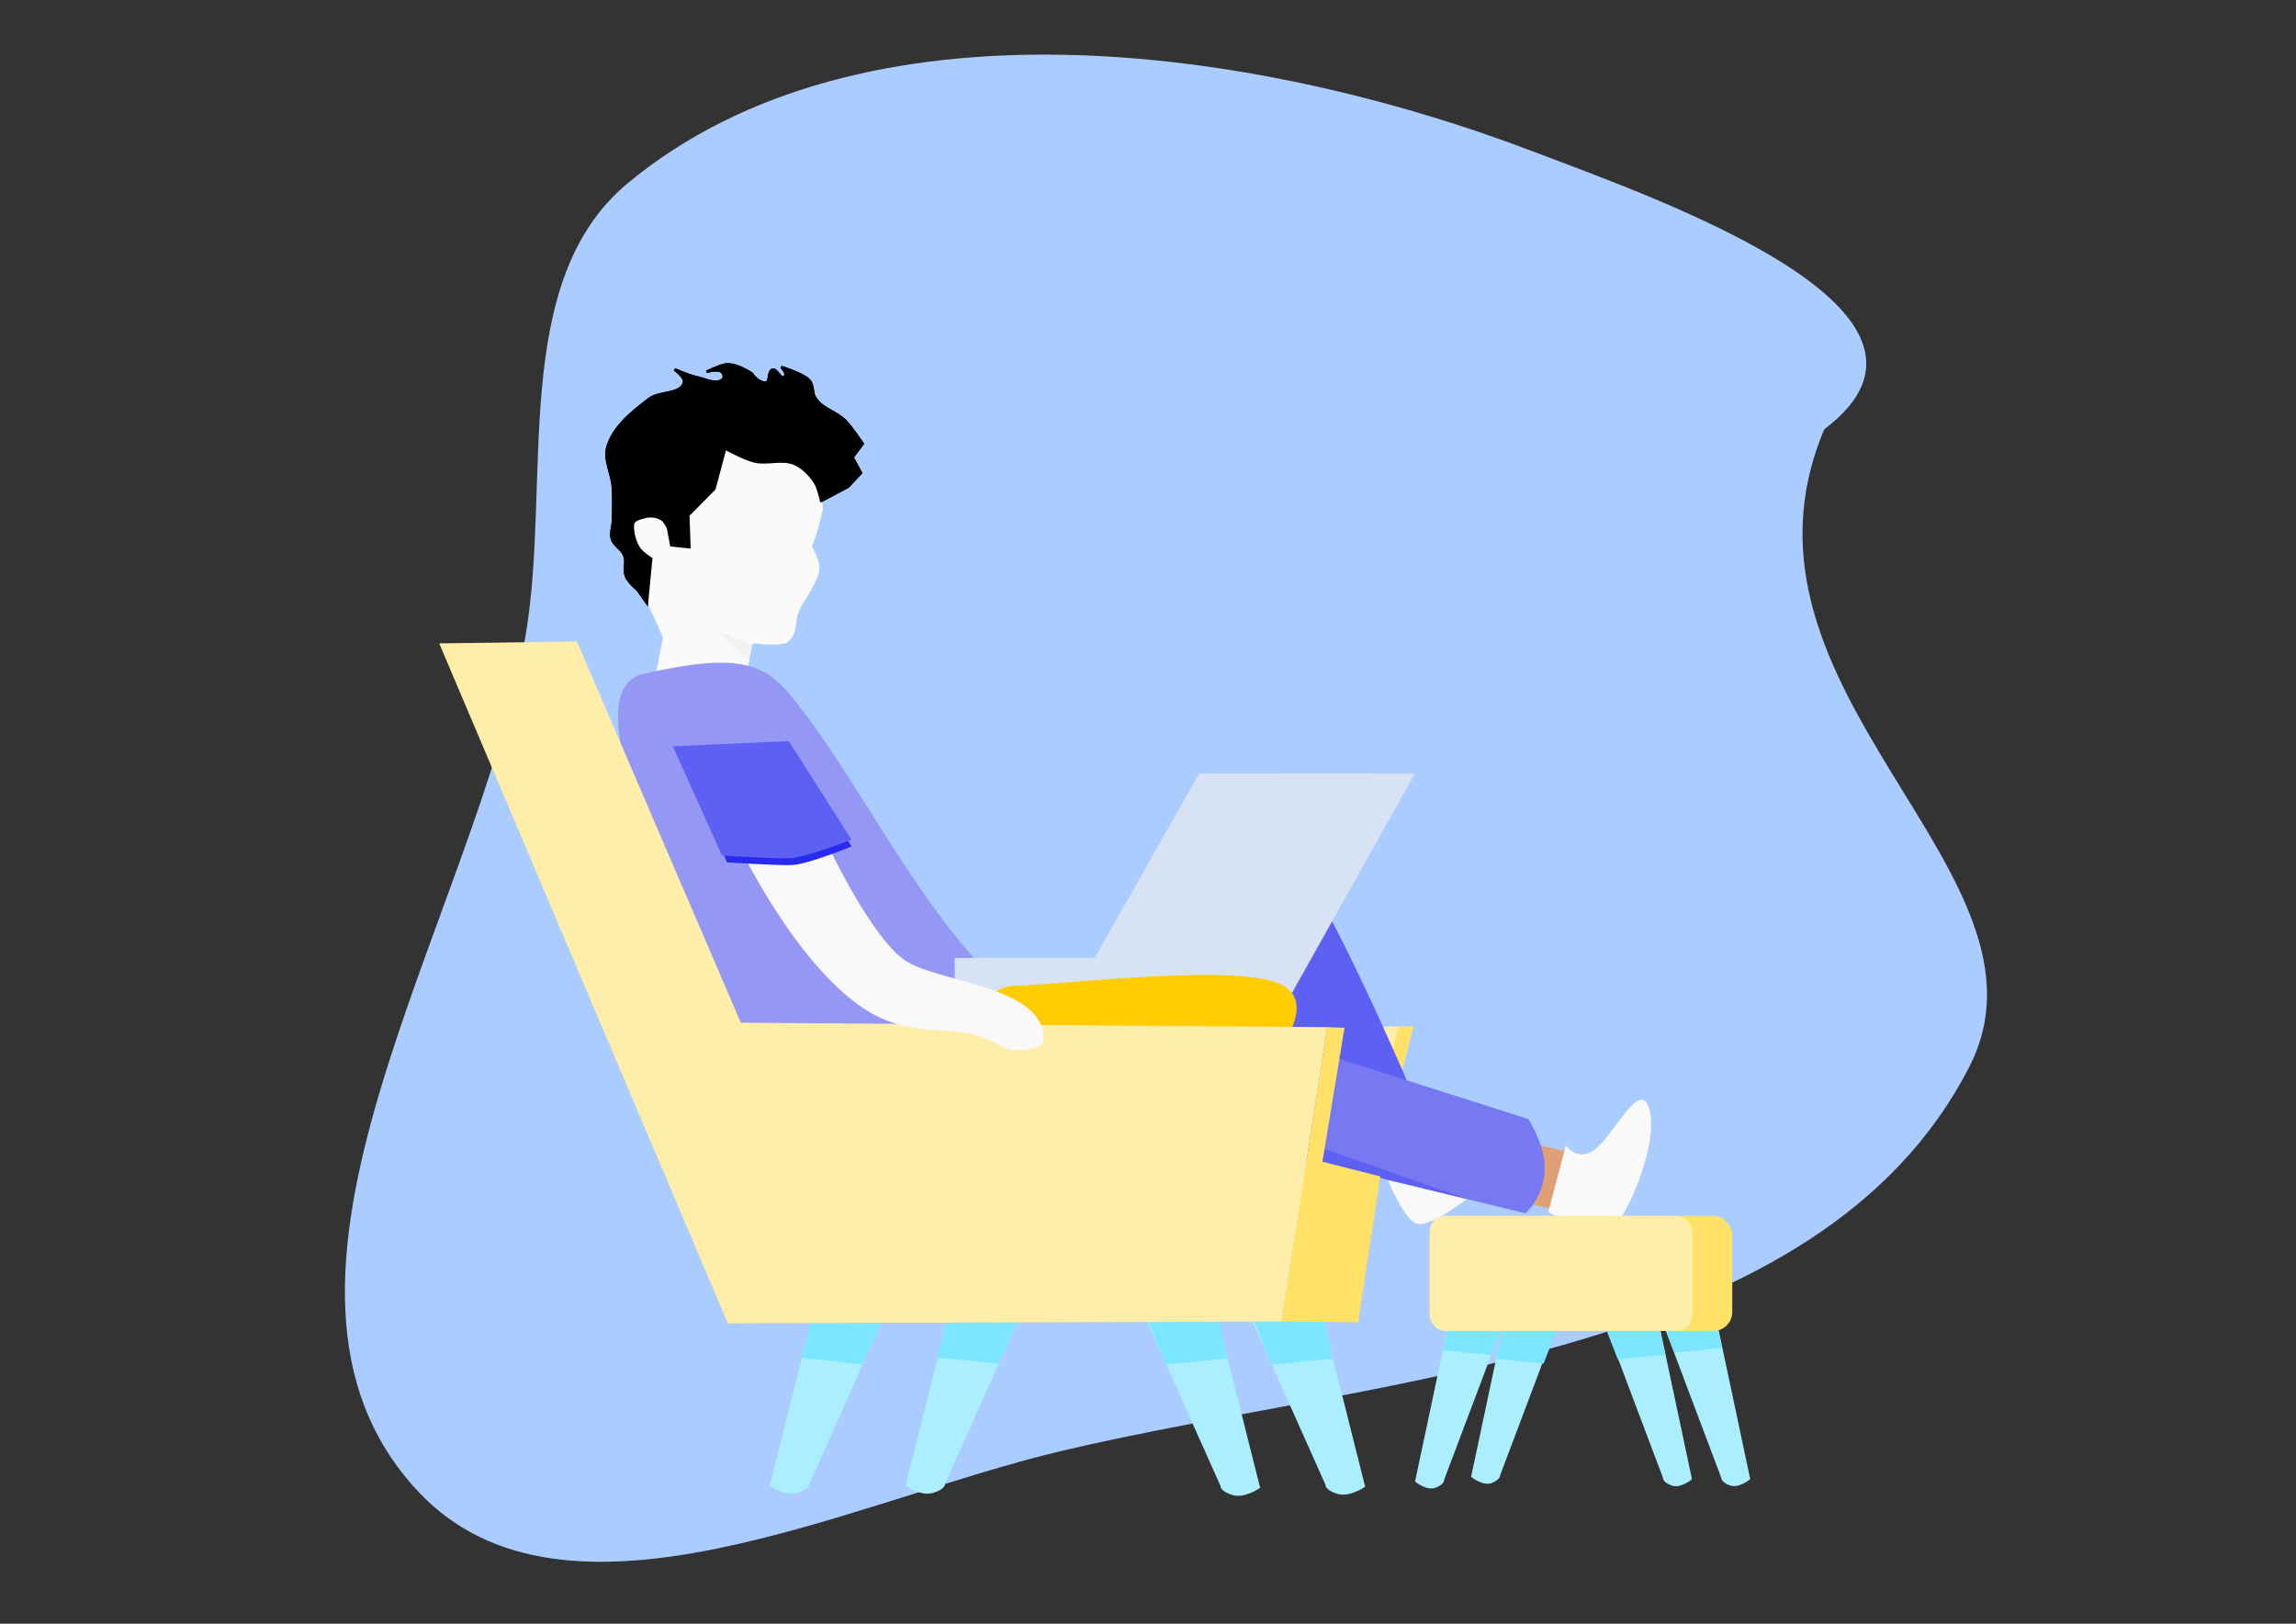 <?xml version="1.0" encoding="UTF-8" standalone="no"?>
<svg
   xmlns:dc="http://purl.org/dc/elements/1.1/"
   xmlns:cc="http://creativecommons.org/ns#"
   xmlns:rdf="http://www.w3.org/1999/02/22-rdf-syntax-ns#"
   xmlns:svg="http://www.w3.org/2000/svg"
   xmlns="http://www.w3.org/2000/svg"
   xmlns:sodipodi="http://sodipodi.sourceforge.net/DTD/sodipodi-0.dtd"
   xmlns:inkscape="http://www.inkscape.org/namespaces/inkscape"
   inkscape:export-ydpi="300"
   inkscape:export-xdpi="300"
   inkscape:export-filename="/home/omkarpathak/Documents/GIT/illustrations/pngs/omkar_lean.png"
   sodipodi:docname="omkar_lean.svg"
   inkscape:version="1.0 (6e3e5246a0, 2020-05-07)"
   id="svg993"
   version="1.1"
   viewBox="0 0 297 210"
   height="210mm"
   width="297mm">
  <rect x="0" y="0" width="297" height="210" fill="#333333" stroke="none"/>
  <defs
     id="defs987">
    <inkscape:perspective
       id="perspective1586"
       inkscape:persp3d-origin="199.36627 : 36.009246 : 1"
       inkscape:vp_z="237.97384 : 145.48392 : 1"
       inkscape:vp_y="-711.21254 : 702.97701 : 0"
       inkscape:vp_x="90.348654 : -3.8707153 : 1"
       sodipodi:type="inkscape:persp3d" />
  </defs>
  <sodipodi:namedview
     inkscape:window-maximized="1"
     inkscape:window-y="0"
     inkscape:window-x="0"
     inkscape:window-height="1041"
     inkscape:window-width="1920"
     showgrid="false"
     inkscape:document-rotation="0"
     inkscape:current-layer="layer1"
     inkscape:document-units="mm"
     inkscape:cy="442.89373"
     inkscape:cx="526.15246"
     inkscape:zoom="0.98994949"
     inkscape:pageshadow="2"
     inkscape:pageopacity="0.0"
     borderopacity="1.0"
     bordercolor="#666666"
     pagecolor="#ffffff"
     id="base" />
  <g
     id="layer1"
     inkscape:groupmode="layer"
     inkscape:label="Layer 1">
    <path
       sodipodi:nodetypes="saaaaacs"
       id="path1725"
       d="M 198.426,19.632 C 161.897,5.711 111.331,-1.253 81.22,23.677 65.76,36.477 71.408,62.639 67.949,82.41 61.549,118.991 28.696,165.919 54.149,192.961 c 19.032,20.221 56.113,1.083 83.138,-5.299 41.369,-9.769 98.064,-11.843 117.448,-49.673 C 267.592,112.899 221.603,89.564 235.979,55.519 256.211,40.277 214.606,25.798 198.426,19.632 Z"
       style="fill:#aaccff;stroke:none;stroke-width:0.265px;stroke-linecap:butt;stroke-linejoin:miter;stroke-opacity:1" />
    <path
       sodipodi:nodetypes="cscsscc"
       id="path1672"
       d="m 163.569,148.83 c 0,0 0.624,7.513 1.865,8.839 1.241,1.326 5.579,1.716 5.579,1.716 0,0 6.748,0.981 5.827,0.024 -0.921,-0.957 -2.539,-3.867 -3.312,-4.226 -0.773,-0.359 -2.991,-2.589 -2.991,-2.589 z"
       style="fill:#f9f9f9;fill-opacity:1;stroke:none;stroke-width:0.265px;stroke-linecap:butt;stroke-linejoin:miter;stroke-opacity:1" />
    <path
       sodipodi:nodetypes="cccccc"
       id="path1670"
       d="m 195.655,147.277 9.462,2.231 -3.227,7.114 -8.991,-2.1 2.558,-7.386 z"
       style="fill:#dea074;fill-opacity:1;stroke:none;stroke-width:0.265px;stroke-linecap:butt;stroke-linejoin:miter;stroke-opacity:1" />
    <g
       transform="matrix(1.842,0,0,1.842,22.954,-141.39)"
       id="g1729"
       style="fill:#ffeeaa;stroke-width:0.543">
      <path
         sodipodi:nodetypes="ccccc"
         id="path1676"
         d="m 83.971,148.846 2.831,-0.006 -1.062,4.064 -0.709,-1.673 z"
         style="fill:#ffeeaa;fill-opacity:1;stroke:none;stroke-width:0.144px;stroke-linecap:butt;stroke-linejoin:miter;stroke-opacity:1" />
      <path
         sodipodi:nodetypes="ccccc"
         id="path1678"
         d="m 85.74,152.904 -0.607,-1.462 0.592,-2.594 1.077,-0.008 z"
         style="fill:#ffe167;fill-opacity:1;stroke:none;stroke-width:0.144px;stroke-linecap:butt;stroke-linejoin:miter;stroke-opacity:1" />
    </g>
    <path
       id="path1640"
       d="m 147.93,140.839 c 0,0 11.52,-37.504 17.357,-32.537 5.837,4.967 19.35,37.66 19.35,37.66 z"
       style="fill:#5e60f3;fill-opacity:1;stroke:none;stroke-width:0.265px;stroke-linecap:butt;stroke-linejoin:miter;stroke-opacity:1" />
    <path
       id="path1731"
       d="m 179.578,152.684 c 0,0 1.801,4.581 3.501,5.513 1.7,0.932 7.335,-3.649 7.335,-3.649 z"
       style="fill:#f9f9f9;fill-opacity:1;stroke:none;stroke-width:0.265px;stroke-linecap:butt;stroke-linejoin:miter;stroke-opacity:1" />
    <path
       sodipodi:nodetypes="ccsccc"
       id="path1584"
       d="m 163.774,148.772 33.558,8.145 c 0,0 2.54,-2.207 2.487,-5.961 -0.043,-3.042 -2.124,-6.223 -2.124,-6.223 l -37.042,-11.807 z"
       style="fill:#7779f3;fill-opacity:1;stroke:none;stroke-width:0.265px;stroke-linecap:butt;stroke-linejoin:miter;stroke-opacity:1" />
    <path
       sodipodi:nodetypes="cccccssscssscscssscsssssssscccssssccccccssscc"
       inkscape:connector-curvature="0"
       id="path847"
       d="m 106.232,64.772 3.453,-1.825 1.671,-1.779 -1.088,-2.016 1.313,-1.758 c 0,0 -1.322,-1.972 -2.125,-2.839 -1.207,-1.305 -2.835,-1.497 -3.904,-2.918 -0.636,-0.846 -0.205,-1.724 -0.931,-2.494 -0.744,-0.789 -3.554,-1.67 -3.554,-1.67 0,0 0.974,0.917 0.36,1.294 -0.501,0.308 -0.932,-1.086 -1.5,-0.933 -0.613,0.166 -0.262,1.713 -0.891,1.685 -1.097,-0.05 -1.768,-1.167 -1.768,-1.167 0,0 -2.125,-1.488 -3.563,-1.17 -0.771,0.171 -2.303,0.908 -2.303,0.908 0,0 1.63,-0.531 2.088,0.122 0.16,0.228 0.229,0.641 0.029,0.834 -0.82,0.792 -2.294,-0.011 -3.409,-0.247 -0.988,-0.208 -2.853,-1.018 -2.853,-1.018 0,0 1.411,1.001 1.242,1.676 -0.402,1.61 -3.17,1.129 -4.492,2.129 -2.181,1.651 -4.607,3.564 -5.4,6.186 -0.51,1.685 0.568,3.48 0.684,5.237 0.096,1.441 0.05,2.89 0.011,4.334 -0.025,0.787 -0.362,1.606 -0.134,2.359 0.259,0.852 1.29,1.3 1.608,2.131 0.33,0.861 -0.125,1.906 0.238,2.756 0.303,0.718 1.529,1.766 1.529,1.766 l 1.131,1.605 0.549,-5.698 c 0,0 -1.206,-0.768 -1.573,-1.356 -0.557,-0.892 -0.853,-1.985 -0.799,-3.053 0.034,-0.597 0.853,-0.805 1.427,-0.967 0.794,-0.224 1.686,-0.161 2.372,0.297 0.399,0.266 0.774,1.102 0.774,1.102 l 0.423,2.229 2.319,0.249 -0.145,-4.128 3.38,-3.414 1.396,-5.222 c 0,0 2.428,1.34 3.759,1.662 1.675,0.405 3.569,-0.359 5.161,0.302 1.103,0.458 2.014,1.39 2.677,2.386 0.473,0.711 0.834,2.424 0.834,2.424 z"
       style="opacity:1;fill:#fafafa;fill-opacity:1;stroke:#000000;stroke-width:0.341;stroke-linecap:butt;stroke-linejoin:miter;stroke-miterlimit:4;stroke-dasharray:none;stroke-opacity:1" />
    <path
       sodipodi:nodetypes="ccccccscscccccccccscccccsccccc"
       inkscape:connector-curvature="0"
       id="path826"
       d="m 93.802,57.999 3.759,1.663 c 0,0 3.499,-0.273 5.161,0.302 1.178,0.648 1.93,1.389 2.677,2.385 0.72,1.415 1.002,2.431 1.036,3.587 -0.411,1.702 -0.756,3.286 -1.417,4.681 0,0 0.925,1.683 0.976,2.623 0.052,0.95 -0.329,1.727 -0.892,2.674 -0.467,1.165 -1.435,2.185 -1.853,3.41 -0.352,1.03 -0.191,2.149 -0.742,3.026 -0.253,0.398 -0.636,0.809 -1.1,0.889 -1.232,0.212 -2.51,0.17 -3.777,-0.067 l -0.343,0.213 -2.43,13.262 c 0,0 -9.572,0.171 -12.433,0.071 l 2.606,-10.465 0.709,-3.737 c -0.553,-1.572 -2.06,-4.553 -2.06,-4.553 0,0 -1.161,-6.536 0.549,-5.698 1.46,0.716 1.947,-0.898 1.947,-0.898 0,0 -0.36,1.006 -0.841,1.106 -0.667,0.138 -1.448,-0.342 -2.023,-0.86 -0.93,-0.839 -1.423,-2.179 -1.346,-3.719 0.029,-0.555 0.992,-0.901 0.992,-0.901 0.929,-0.374 2.209,-0.173 2.964,0.486 0.797,0.696 0.932,3.037 0.932,3.037 l 2.319,0.249 -0.145,-4.128 3.38,-3.414 z"
       style="opacity:1;fill:#fafafa;fill-opacity:1;stroke:none;stroke-width:0.341;stroke-linecap:butt;stroke-linejoin:miter;stroke-miterlimit:4;stroke-dasharray:none;stroke-opacity:1" />
    <path
       id="path1580"
       d="m 97.287,83.384 -4.721,-1.974 4.166,3.986 z"
       style="fill:#f2f2f2;stroke:none;stroke-width:0.265px;stroke-linecap:butt;stroke-linejoin:miter;stroke-opacity:1" />
    <path
       sodipodi:nodetypes="ssascs"
       id="path1564"
       d="m 83.271,87.146 c 11.14,-2.523 15.239,-1.777 18.862,2.622 9.497,11.533 16.851,28.807 29.254,39.521 7.168,6.191 26.428,10.458 25.054,13.403 -1.374,2.945 -48.658,10.159 -48.658,10.159 0,0 -39.299,-62.355 -24.512,-65.705 z"
       style="fill:#9597f4;fill-opacity:1;stroke:none;stroke-width:0.265px;stroke-linecap:butt;stroke-linejoin:miter;stroke-opacity:1" />
    <path
       d="m 155.13,100.029 -13.532,23.861 H 123.504 v 4.579 h 34.825 v -0.054 l 8.773,0.054 15.913,-28.405 z"
       style="fill:#d7e3f4;fill-opacity:1;stroke:none;stroke-width:0.5;stroke-miterlimit:4;stroke-dasharray:none;stroke-opacity:1;paint-order:stroke fill markers"
       id="rect1644" />
    <path
       id="path1646"
       d="m 125.036,141.803 c 0,0 -0.644,-14.133 6.181,-14.308 6.825,-0.175 29.697,-3.074 34.825,-3e-5 5.128,3.074 -3.069,11.334 -3.069,11.334 z"
       style="fill:#ffcc00;stroke:none;stroke-width:0.265px;stroke-linecap:butt;stroke-linejoin:miter;stroke-opacity:1" />
    <path
       style="opacity:1;fill:#000000;fill-opacity:1;stroke:#000000;stroke-width:0.341;stroke-linecap:butt;stroke-linejoin:miter;stroke-miterlimit:4;stroke-dasharray:none;stroke-opacity:1"
       d="m 106.232,64.772 3.453,-1.825 1.671,-1.779 -1.088,-2.016 1.313,-1.758 c 0,0 -1.322,-1.972 -2.125,-2.839 -1.207,-1.305 -2.835,-1.497 -3.904,-2.918 -0.636,-0.846 -0.205,-1.724 -0.931,-2.494 -0.744,-0.789 -3.554,-1.67 -3.554,-1.67 0,0 0.974,0.917 0.36,1.294 -0.501,0.308 -0.932,-1.086 -1.5,-0.933 -0.613,0.166 -0.262,1.713 -0.891,1.685 -1.097,-0.05 -1.768,-1.167 -1.768,-1.167 0,0 -2.125,-1.488 -3.563,-1.17 -0.771,0.171 -2.303,0.908 -2.303,0.908 0,0 1.63,-0.531 2.088,0.122 0.16,0.228 0.229,0.641 0.029,0.834 -0.82,0.792 -2.294,-0.011 -3.409,-0.247 -0.988,-0.208 -2.853,-1.018 -2.853,-1.018 0,0 1.411,1.001 1.242,1.676 -0.402,1.61 -3.17,1.129 -4.492,2.129 -2.181,1.651 -4.607,3.564 -5.4,6.186 -0.51,1.685 0.568,3.48 0.684,5.237 0.096,1.441 0.05,2.89 0.011,4.334 -0.025,0.787 -0.362,1.606 -0.134,2.359 0.259,0.852 1.29,1.3 1.608,2.131 0.33,0.861 -0.125,1.906 0.238,2.756 0.303,0.718 1.529,1.766 1.529,1.766 l 1.131,1.605 0.549,-5.698 c 0,0 -1.206,-0.768 -1.573,-1.356 -0.557,-0.892 -0.853,-1.985 -0.799,-3.053 0.034,-0.597 0.853,-0.805 1.427,-0.967 0.794,-0.224 1.686,-0.161 2.372,0.297 0.399,0.266 0.774,1.102 0.774,1.102 l 0.423,2.229 2.319,0.249 -0.145,-4.128 3.38,-3.414 1.396,-5.222 c 0,0 2.428,1.34 3.759,1.662 1.675,0.405 3.569,-0.359 5.161,0.302 1.103,0.458 2.014,1.39 2.677,2.386 0.473,0.711 0.834,2.424 0.834,2.424 z"
       id="path1568"
       inkscape:connector-curvature="0"
       sodipodi:nodetypes="cccccssscssscscssscsssssssscccssssccccccssscc" />
    <path
       sodipodi:nodetypes="csssscc"
       id="path1668"
       d="m 202.566,148.138 c 0,0 1.541,2.304 3.883,0.41 2.343,-1.895 5.532,-8.652 6.767,-5.489 1.235,3.163 -0.881,9.105 -2.142,11.859 -2.874,6.279 -3.868,3.51 -7.465,2.865 -3.597,-0.645 -3.306,-1.137 -3.306,-1.137 z"
       style="fill:#f9f9f9;stroke:none;stroke-width:0.265px;stroke-linecap:butt;stroke-linejoin:miter;stroke-opacity:1" />
    <path
       id="path1733"
       d="m 166.923,149.493 22.874,5.595 -22.388,-7.871 z"
       style="fill:#5e60f3;stroke:none;stroke-width:0.265px;stroke-linecap:butt;stroke-linejoin:miter;stroke-opacity:1;fill-opacity:1" />
    <g
       transform="matrix(1.842,0,0,1.842,26.453,-141.353)"
       style="fill:#ffeeaa;stroke-width:0.543"
       id="g1689">
      <path
         style="fill:#aaeeff;stroke:none;stroke-width:0.144px;stroke-linecap:butt;stroke-linejoin:miter;stroke-opacity:1"
         d="m 102.137,169.657 2.322,10.946 c 0,0 -0.793,0.673 -1.436,0.437 -0.643,-0.236 -0.606,-0.552 -0.606,-0.552 l -4.215,-11.172 z"
         id="path1705" />
      <path
         style="fill:#aaeeff;stroke:none;stroke-width:0.144px;stroke-linecap:butt;stroke-linejoin:miter;stroke-opacity:1"
         d="m 87.334,169.815 -2.323,10.946 c 0,0 0.793,0.673 1.436,0.437 0.643,-0.236 0.606,-0.552 0.606,-0.552 l 4.215,-11.172 z"
         id="path1701" />
      <path
         id="path1703"
         d="m 91.271,169.484 -2.323,10.946 c 0,0 0.793,0.673 1.436,0.437 0.643,-0.236 0.606,-0.552 0.606,-0.552 l 4.215,-11.172 z"
         style="fill:#aaeeff;stroke:none;stroke-width:0.144px;stroke-linecap:butt;stroke-linejoin:miter;stroke-opacity:1" />
      <path
         id="path1707"
         d="m 106.228,169.651 2.323,10.946 c 0,0 -0.793,0.673 -1.436,0.437 -0.643,-0.236 -0.606,-0.552 -0.606,-0.552 l -4.215,-11.172 z"
         style="fill:#aaeeff;stroke:none;stroke-width:0.144px;stroke-linecap:butt;stroke-linejoin:miter;stroke-opacity:1" />
      <path
         id="path1693"
         d="m 42.866,168.453 -3.168,12.601 c 0,0 1.081,0.775 1.959,0.503 0.878,-0.272 0.826,-0.636 0.826,-0.636 l 5.749,-12.861 z"
         style="fill:#aaeeff;stroke:none;stroke-width:0.144px;stroke-linecap:butt;stroke-linejoin:miter;stroke-opacity:1" />
      <path
         style="fill:#aaeeff;stroke:none;stroke-width:0.144px;stroke-linecap:butt;stroke-linejoin:miter;stroke-opacity:1"
         d="m 52.391,168.453 -3.168,12.601 c 0,0 1.081,0.775 1.959,0.503 0.878,-0.272 0.826,-0.636 0.826,-0.636 L 57.757,168.061 Z"
         id="path1695" />
      <path
         id="path1697"
         d="m 70.965,168.603 3.168,12.601 c 0,0 -1.081,0.775 -1.959,0.503 -0.878,-0.272 -0.826,-0.636 -0.826,-0.636 l -5.749,-12.861 z"
         style="fill:#aaeeff;stroke:none;stroke-width:0.144px;stroke-linecap:butt;stroke-linejoin:miter;stroke-opacity:1" />
      <path
         style="fill:#aaeeff;stroke:none;stroke-width:0.144px;stroke-linecap:butt;stroke-linejoin:miter;stroke-opacity:1"
         d="m 78.339,168.523 3.168,12.601 c 0,0 -1.081,0.775 -1.959,0.503 -0.878,-0.272 -0.826,-0.636 -0.826,-0.636 l -5.749,-12.861 z"
         id="path1699" />
      <path
         sodipodi:nodetypes="ccccc"
         id="path1709"
         d="m 42.866,168.453 -0.919,3.616 4.265,0.48 2.019,-4.488 z"
         style="fill:#7ce5ff;fill-opacity:1;stroke:none;stroke-width:0.144px;stroke-linecap:butt;stroke-linejoin:miter;stroke-opacity:1" />
      <path
         sodipodi:nodetypes="ccccc"
         style="fill:#7ce5ff;fill-opacity:1;stroke:none;stroke-width:0.144px;stroke-linecap:butt;stroke-linejoin:miter;stroke-opacity:1"
         d="m 52.391,168.453 -0.919,3.616 4.288,0.407 1.997,-4.415 z"
         id="path1711" />
      <path
         sodipodi:nodetypes="ccccc"
         id="path1713"
         d="m 71.049,168.453 0.764,3.662 -4.276,0.434 -1.853,-4.488 z"
         style="fill:#7ce5ff;fill-opacity:1;stroke:none;stroke-width:0.144px;stroke-linecap:butt;stroke-linejoin:miter;stroke-opacity:1" />
      <path
         sodipodi:nodetypes="ccccc"
         style="fill:#7ce5ff;fill-opacity:1;stroke:none;stroke-width:0.144px;stroke-linecap:butt;stroke-linejoin:miter;stroke-opacity:1"
         d="m 78.472,168.453 0.744,3.685 -4.257,0.411 -1.853,-4.488 z"
         id="path1715" />
      <g
         transform="matrix(0.91,0,0,1,1.486,0)"
         style="fill:#ffeeaa;stroke-width:0.569"
         id="g1682">
        <path
           sodipodi:nodetypes="ccccccc"
           id="path1566"
           d="m 16.481,121.915 22.269,47.736 42.726,-0.128 3.539,-20.663 -45.257,-0.313 -12.652,-26.769 z"
           style="fill:#ffeeaa;stroke:none;stroke-width:0.151px;stroke-linecap:butt;stroke-linejoin:miter;stroke-opacity:1" />
        <path
           sodipodi:nodetypes="cccccccc"
           id="path1674"
           d="m 85.014,148.86 v 0 l 1.33,0.046 -1.707,9.405 4.466,1.028 -1.708,10.242 -5.92,-0.059 z"
           style="fill:#ffe167;fill-opacity:1;stroke:none;stroke-width:0.151px;stroke-linecap:butt;stroke-linejoin:miter;stroke-opacity:1" />
      </g>
      <path
         id="path1717"
         d="m 87.561,168.875 -0.561,2.664 3.331,0.343 0.936,-2.408 z"
         style="fill:#7ce5ff;fill-opacity:1;stroke:none;stroke-width:0.144px;stroke-linecap:butt;stroke-linejoin:miter;stroke-opacity:1" />
      <path
         style="fill:#7ce5ff;fill-opacity:1;stroke:none;stroke-width:0.144px;stroke-linecap:butt;stroke-linejoin:miter;stroke-opacity:1"
         d="m 91.268,169.474 -0.561,2.664 3.331,0.343 0.936,-2.408 z"
         id="path1719" />
      <path
         id="path1721"
         d="m 102.02,169.179 0.561,2.664 -3.331,0.343 -0.936,-2.408 z"
         style="fill:#7ce5ff;fill-opacity:1;stroke:none;stroke-width:0.144px;stroke-linecap:butt;stroke-linejoin:miter;stroke-opacity:1" />
      <path
         style="fill:#7ce5ff;fill-opacity:1;stroke:none;stroke-width:0.144px;stroke-linecap:butt;stroke-linejoin:miter;stroke-opacity:1"
         d="m 106.001,168.711 0.561,2.664 -3.331,0.343 -0.936,-2.408 z"
         id="path1723" />
    </g>
    <path
       sodipodi:nodetypes="cssaascscc"
       id="path1582"
       d="m 95.95,110.096 c 0,0 8.679,17.9 18.62,21.844 3.817,1.515 7.984,1.214 10.421,1.646 3.91,0.693 4.468,2.386 6.875,2.25 1.132,-0.064 3.043,-0.282 3.093,-1.415 0.298,-6.74 -13.086,-7.317 -17.59,-10.012 -4.505,-2.694 -10.362,-15.279 -10.362,-15.279 0,0 -3.668,0.994 -5.55,1.055 -1.897,0.061 -5.506,-0.09 -5.506,-0.09 z"
       style="fill:#f9f9f9;fill-opacity:1;stroke:none;stroke-width:0.265px;stroke-linecap:butt;stroke-linejoin:miter;stroke-opacity:1" />
    <path
       style="fill:#282aef;fill-opacity:1;stroke:none;stroke-width:0.265px;stroke-linecap:butt;stroke-linejoin:miter;stroke-opacity:1"
       d="m 102.346,96.728 7.806,12.744 c 0,0 -5.654,2.318 -7.682,2.405 -2.028,0.088 -8.425,-0.349 -8.425,-0.349 L 87.932,97.411 v 0"
       id="path1606" />
    <rect
       ry="2.42"
       y="157.263"
       x="184.938"
       height="14.861"
       width="39.139"
       id="rect1602"
       style="fill:#ffe167;fill-opacity:1;stroke:none;stroke-width:0.5;stroke-miterlimit:4;stroke-dasharray:none;stroke-opacity:1;paint-order:stroke fill markers" />
    <rect
       ry="1.96"
       style="fill:#ffeeaa;fill-opacity:1;stroke:none;stroke-width:0.5;stroke-miterlimit:4;stroke-dasharray:none;stroke-opacity:1;paint-order:stroke fill markers"
       id="rect1691"
       width="33.974"
       height="14.861"
       x="184.938"
       y="157.263" />
    <path
       id="path1604"
       d="m 102.031,95.845 8.12,12.744 c 0,0 -5.881,2.318 -7.991,2.405 -2.11,0.088 -8.765,-0.349 -8.765,-0.349 L 87.037,96.528 v 0"
       style="fill:#5e60f3;fill-opacity:1;stroke:none;stroke-width:0.265px;stroke-linecap:butt;stroke-linejoin:miter;stroke-opacity:1" />
  </g>
</svg>
